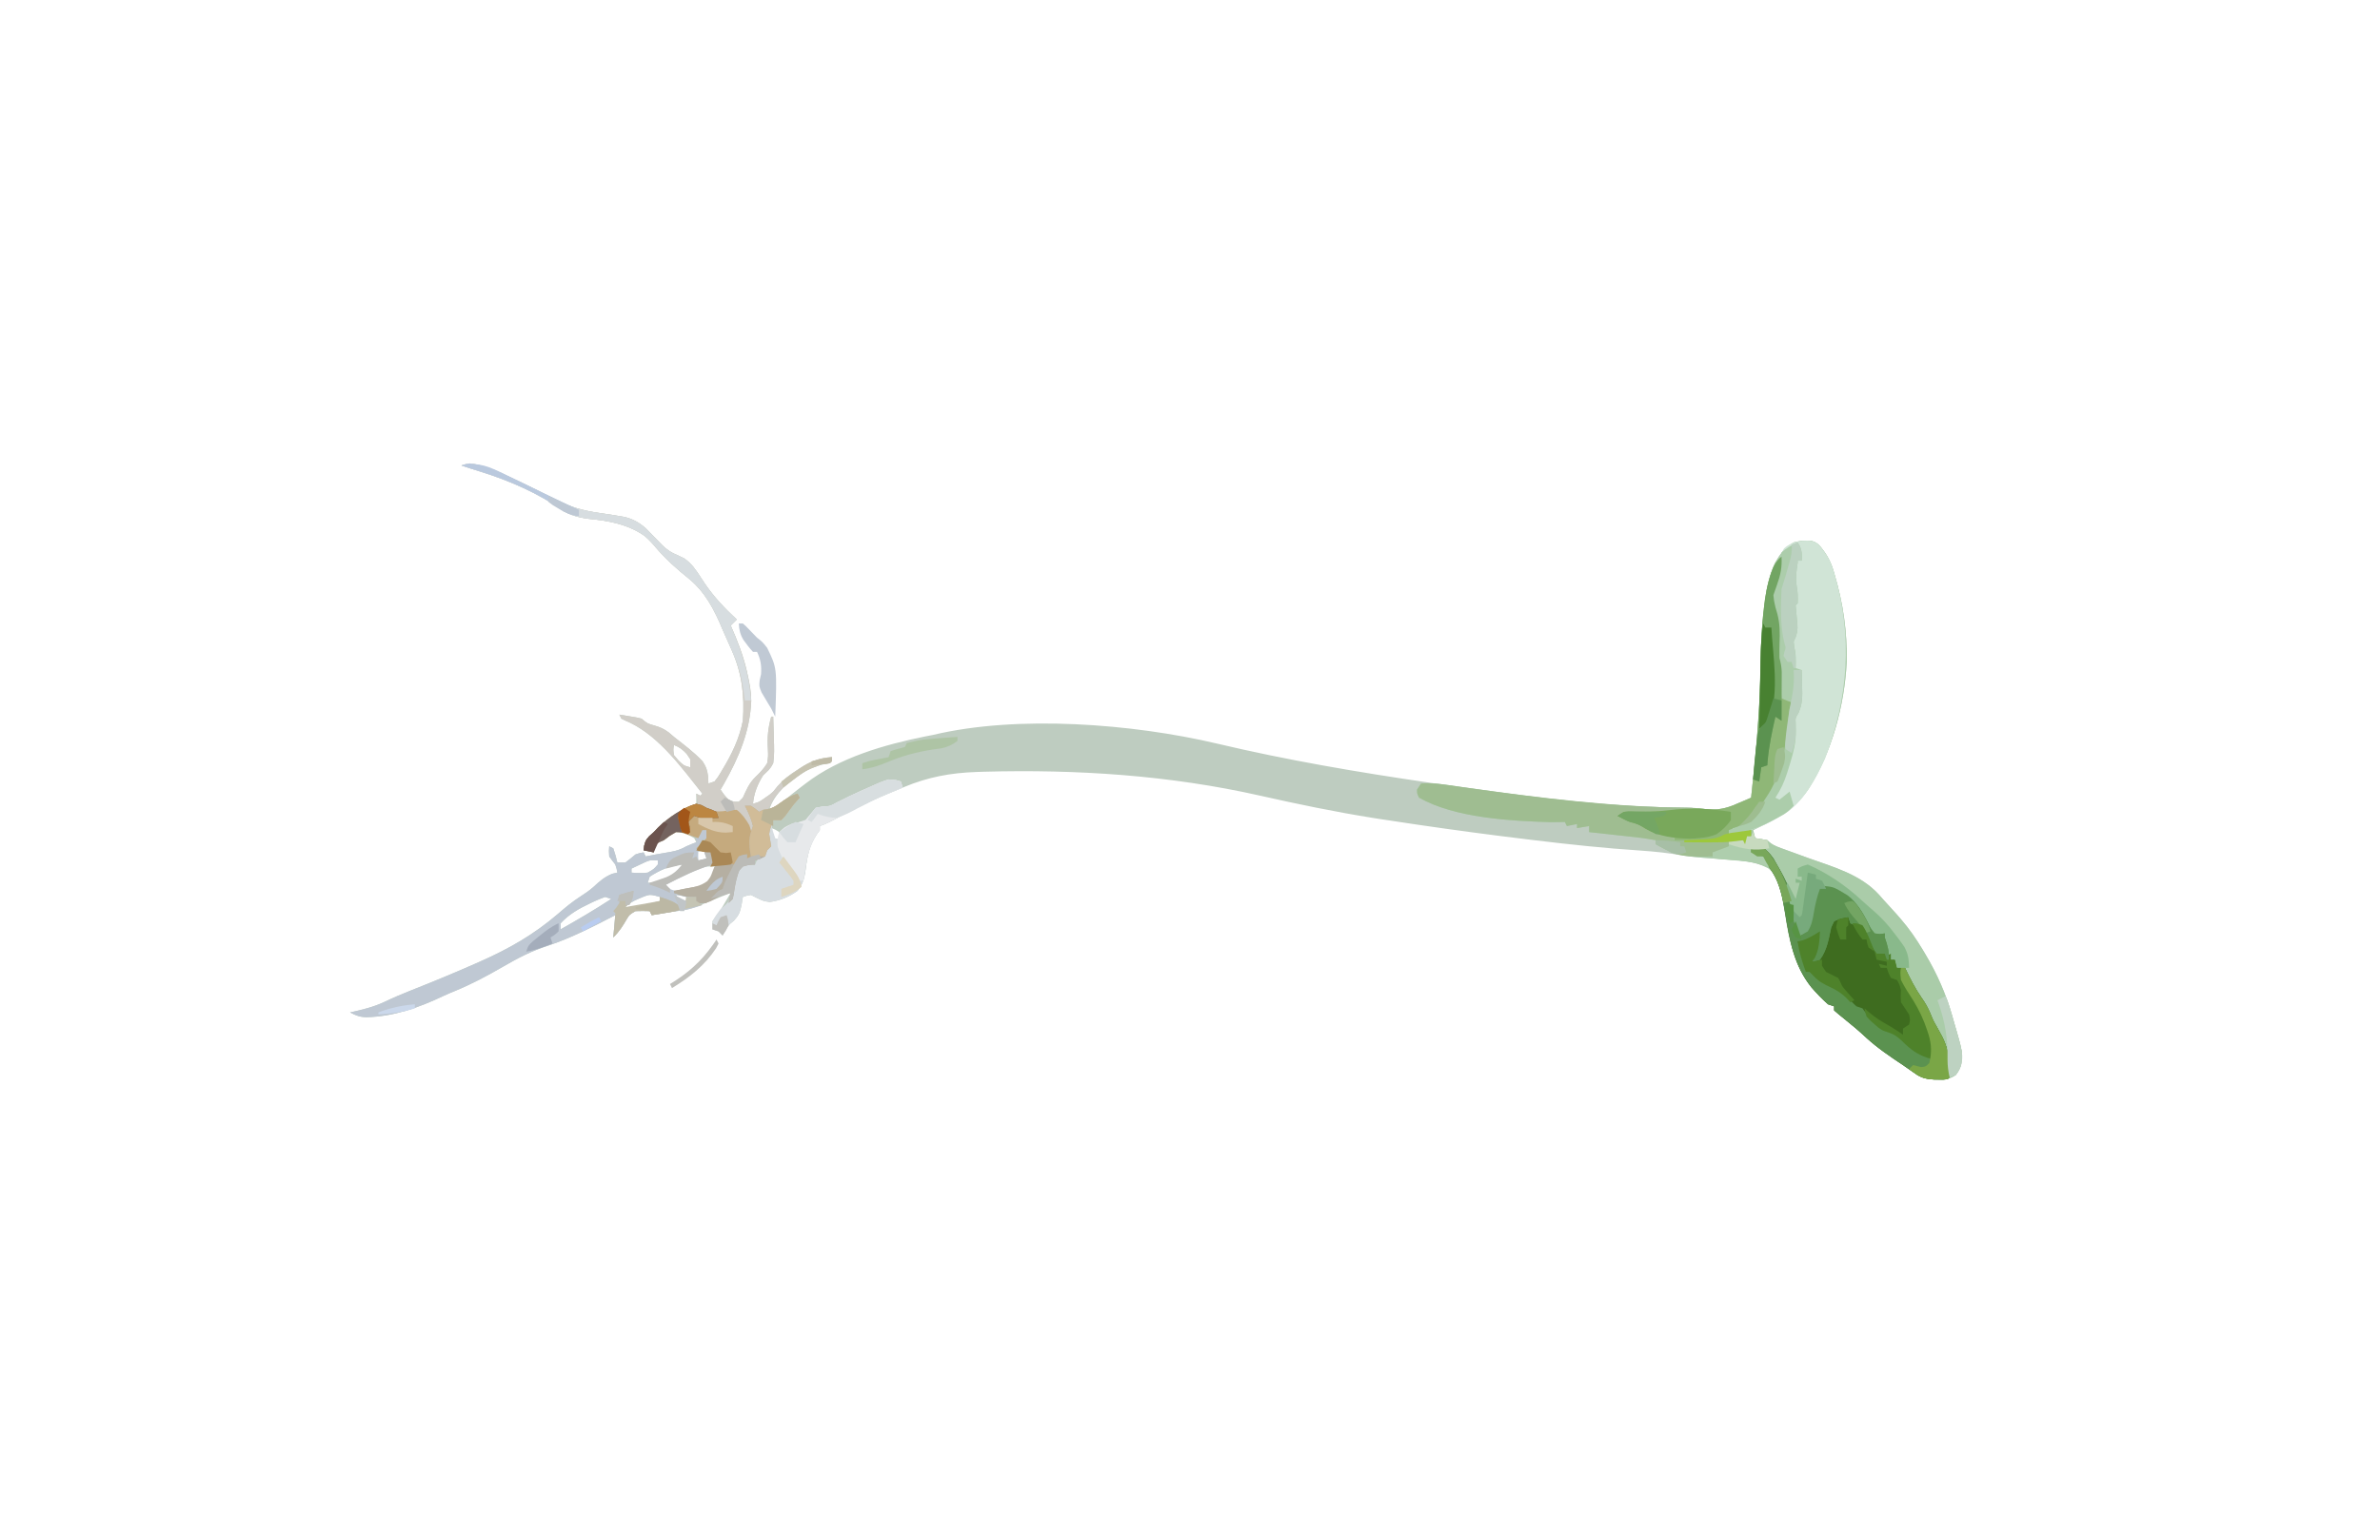 <svg xmlns="http://www.w3.org/2000/svg" xmlns:xlink="http://www.w3.org/1999/xlink" width="816" zoomAndPan="magnify" viewBox="0 0 612 396" height="528" preserveAspectRatio="xMidYMid meet" version="1.2"><defs><clipPath id="32576be530"><path d="M 446 51.5 L 477 51.5 L 477 258 L 446 258 Z M 446 51.5 "/></clipPath><clipPath id="ca562e19e6"><path d="M 153 51.5 L 207 51.5 L 207 217 L 153 217 Z M 153 51.5 "/></clipPath></defs><g id="ebab167abb"><path style=" stroke:none;fill-rule:nonzero;fill:#beccc0;fill-opacity:1;" d="M 504.434 270.285 C 504.094 268.625 504.094 268.625 503.617 266.941 L 503.082 265.059 L 502.516 263.121 L 501.98 261.211 C 500.359 255.578 498.125 250.5 495.129 245.473 L 494.441 244.316 C 492.754 241.516 490.965 238.895 488.816 236.422 L 487.699 235.133 C 486.523 233.812 485.336 232.504 484.133 231.211 L 483.125 230.066 C 478.379 224.891 471.523 223.023 465.086 220.723 C 463.09 220.008 461.098 219.281 459.109 218.547 L 458.047 218.164 C 456.578 217.621 455.578 217.227 454.457 216.102 C 453.422 215.895 452.379 215.719 451.332 215.582 L 450.812 213.5 L 452.602 212.617 C 457.738 210.039 461.75 207.75 465.02 202.898 C 471.062 193.559 474.297 181.348 474.867 170.281 C 475.008 162.512 473.961 155.168 471.734 147.723 L 471.379 146.5 C 470.582 144.004 469.484 142.188 467.777 140.203 C 466.949 139.516 466.949 139.516 465.922 139.152 C 464.215 138.898 462.898 139.113 461.223 139.516 C 458.926 140.879 457.762 142.449 456.441 144.758 C 454.348 149.184 453.938 153.977 453.414 158.793 L 453.266 159.973 C 452.867 163.379 452.82 166.781 452.77 170.207 C 452.594 181.93 451.543 193.512 450.289 205.164 C 449.297 205.59 448.301 206.016 447.305 206.438 L 445.625 207.152 C 443.043 208.156 440.918 208.438 438.145 208.039 C 435.547 207.695 432.965 207.703 430.352 207.668 C 409.836 207.391 389.352 204.453 369.074 201.516 L 367.605 201.301 C 349.234 198.629 330.93 195.512 312.859 191.23 C 291.309 186.152 261.719 183.82 239.957 189.012 L 237.988 189.395 C 227.371 191.535 215.82 194.848 207.16 201.516 L 206.152 202.285 C 204.539 203.523 202.949 204.785 201.375 206.074 C 200.184 207.004 199.164 207.699 197.789 208.289 C 198.535 205.977 199.777 204.301 201.434 202.559 C 202.551 201.566 203.727 200.688 204.945 199.82 L 205.914 199.129 C 208.371 197.434 210.445 196.758 213.406 196.305 L 213.926 194.742 C 210.75 194.906 208.309 195.895 205.664 197.594 L 204.621 198.293 L 203.609 198.965 C 201.656 200.32 200.273 201.691 198.828 203.598 C 197.914 204.406 197.914 204.406 196.973 205.031 L 196.062 205.676 C 195.113 206.293 195.113 206.293 193.621 206.727 C 193.898 203.973 194.773 201.758 196.227 199.43 L 197.59 198.125 C 198.277 197.316 198.277 197.316 198.828 196.305 C 199.145 194.234 199.074 192.207 198.992 190.117 L 198.957 188.43 C 198.926 187.059 198.883 185.691 198.828 184.324 L 198.309 184.324 C 197.496 187.262 197.27 189.605 197.461 192.66 C 197.547 194.531 197.547 194.531 197.266 196.305 C 196.371 197.746 195.395 198.77 194.164 199.934 C 192.609 201.488 191.926 203.176 191.02 205.164 L 189.977 206.203 C 188.695 206.234 188.695 206.234 187.375 205.684 C 186.168 204.402 186.168 204.402 185.293 203.078 L 186.203 201.516 C 189.992 194.832 192.883 188.02 193.176 180.25 C 193.152 177.965 192.762 175.832 192.258 173.609 L 191.984 172.395 C 191.035 168.379 189.559 164.641 187.895 160.879 L 189.457 159.316 C 188.879 158.781 188.879 158.781 188.293 158.238 C 185.172 155.281 182.625 152.336 180.312 148.699 C 179.035 146.711 177.949 145.066 176.016 143.668 C 175.062 143.188 174.098 142.734 173.121 142.301 C 171.555 141.496 170.59 140.562 169.383 139.289 C 168.613 138.496 167.844 137.703 167.07 136.91 L 166.062 135.875 C 164.336 134.395 162.75 133.469 160.512 132.949 C 158.348 132.555 156.176 132.23 153.996 131.914 C 150.023 131.332 146.699 130.445 143.121 128.574 C 142.492 128.258 141.863 127.945 141.23 127.629 C 140.188 127.109 139.145 126.586 138.102 126.059 C 135.387 124.691 132.648 123.379 129.879 122.129 L 128.742 121.602 C 126.176 120.453 123.551 119.488 120.734 119.199 C 119.559 119.434 119.559 119.434 118.652 119.719 C 120.23 120.254 121.809 120.77 123.406 121.25 C 130.98 123.594 138.551 126.875 145.023 131.508 C 147.691 133.07 150.57 133.391 153.598 133.688 C 157.973 134.238 162.242 135.297 165.855 137.918 C 166.898 138.84 167.855 139.84 168.73 140.918 C 171.215 143.824 174.07 146.367 177.051 148.758 C 181.348 152.25 183.727 156.883 185.812 161.918 C 186.109 162.598 186.41 163.277 186.711 163.953 L 187.203 165.066 C 187.527 165.797 187.852 166.527 188.176 167.254 C 190.797 173.219 191.484 178.852 191.02 185.363 C 190.121 189.938 188.219 193.906 185.812 197.867 L 185.203 198.898 C 184.641 199.844 184.641 199.844 183.73 200.996 L 182.168 201.516 L 182.07 199.625 C 181.848 197.969 181.602 197.277 180.672 195.816 C 178.473 193.465 175.836 191.523 173.316 189.531 C 172.879 189.16 172.441 188.785 171.992 188.402 C 170.73 187.461 169.773 187.023 168.273 186.602 C 166.441 186.078 166.441 186.078 164.988 184.844 C 163.633 184.512 163.633 184.512 162.059 184.258 L 160.477 183.992 L 159.262 183.801 L 159.781 184.844 C 160.543 185.223 161.312 185.582 162.094 185.918 C 169.691 189.633 175.418 197.605 180.605 204.121 L 180.086 204.641 L 179.047 204.121 L 179.047 206.727 L 177.516 207.312 C 173.895 208.871 170.781 211.121 168.113 214.02 L 166.941 215.062 C 166.031 216.102 166.031 216.102 165.641 217.535 L 165.508 218.707 L 168.113 219.23 L 168.242 218.254 L 168.633 217.145 C 169.543 216.582 169.543 216.582 170.715 216.102 L 172.242 214.965 L 173.84 214.02 C 175.605 214.102 177.016 214.664 178.523 215.582 L 179.047 216.625 L 177.875 217.078 C 176.441 217.668 176.441 217.668 175.488 218.188 C 174.168 218.797 172.961 219.023 171.527 219.262 C 169.688 219.57 167.855 219.895 166.031 220.27 L 165.508 219.23 C 164.629 219.359 164.629 219.359 163.426 219.75 L 162.125 220.824 L 160.824 221.836 L 158.742 221.836 L 158.285 220.043 L 157.699 218.188 L 156.656 217.668 C 156.559 218.84 156.559 218.84 156.656 220.27 C 157.156 220.984 157.676 221.68 158.219 222.355 C 158.586 223.473 158.586 223.473 158.742 224.438 L 157.438 224.73 C 155.371 225.582 154.18 226.672 152.555 228.168 C 151.504 229.086 150.449 229.816 149.273 230.562 C 147.207 231.891 145.363 233.414 143.512 235.023 C 137.266 240.383 130.832 244.055 123.34 247.363 L 121.992 247.957 C 116.559 250.348 111.074 252.609 105.551 254.789 C 103.285 255.684 101.066 256.629 98.867 257.684 C 96.027 259.023 93.078 259.73 90.02 260.387 C 91.48 261.207 92.57 261.594 94.25 261.625 C 101.254 261.449 107.746 259.145 114 256.168 C 114.977 255.719 115.961 255.293 116.957 254.891 C 121.305 253.109 125.328 250.961 129.391 248.602 C 133.164 246.414 136.711 244.566 140.875 243.242 C 146.887 241.258 152.602 238.27 158.219 235.379 L 157.699 241.109 C 159.223 239.586 160.129 238.18 161.199 236.34 C 161.883 235.23 161.883 235.23 163.426 234.34 C 164.641 234.297 165.855 234.293 167.07 234.34 L 167.59 235.379 L 168.828 235.172 L 170.488 234.891 L 172.227 234.598 C 173.387 234.41 174.555 234.266 175.727 234.141 C 178.199 233.684 180.383 232.711 182.691 231.734 C 183.664 231.34 184.641 230.949 185.617 230.562 L 187.895 229.648 C 187.41 230.473 186.922 231.301 186.43 232.125 L 185.609 233.516 C 184.816 234.852 184.816 234.852 183.887 235.941 L 183.211 236.941 L 183.211 239.027 L 184.773 239.547 L 185.812 240.59 L 186.43 239.449 C 187.316 237.926 187.316 237.926 188.707 236.812 C 190.008 235.348 190.258 234.719 190.66 232.871 C 190.789 232.148 190.914 231.422 191.02 230.691 C 191.988 230.355 191.988 230.355 193.102 230.172 L 194.566 230.918 C 196.227 231.734 196.227 231.734 197.918 231.992 C 200.59 231.637 202.871 230.691 205.078 229.129 C 206.258 227.637 206.734 226.32 207.039 224.477 C 207.148 223.715 207.254 222.953 207.355 222.191 C 207.879 218.707 208.648 216.355 210.805 213.5 L 210.805 212.457 L 211.887 212.055 C 213.633 211.32 215.262 210.422 216.914 209.504 C 220.848 207.367 224.883 205.57 229.023 203.871 C 230.172 203.398 231.316 202.918 232.457 202.434 C 238.641 199.855 244.414 198.781 251.121 198.551 L 252.883 198.492 C 276.84 197.84 300.68 199.371 324.086 204.656 C 333.703 206.824 343.328 208.824 353.062 210.371 L 354.344 210.578 C 357.344 211.051 360.344 211.496 363.348 211.934 L 364.973 212.176 C 374.199 213.527 383.438 214.758 392.695 215.875 L 394.66 216.113 C 403.711 217.211 412.758 218.168 421.855 218.766 C 425.492 219.012 429.039 219.379 432.629 220.027 C 435.965 220.559 439.352 220.688 442.723 220.902 C 446.809 221.184 450.852 221.484 454.652 223.105 C 456.695 225.102 457.293 227.465 458.102 230.172 C 458.582 232.359 458.941 234.566 459.305 236.781 C 460.438 243.043 461.73 248.887 465.801 253.926 C 467.145 255.488 468.527 256.941 470.074 258.305 L 471.637 258.824 L 471.637 259.867 C 472.453 260.602 473.309 261.301 474.176 261.984 C 476.152 263.562 478.055 265.172 479.902 266.898 C 482.836 269.574 486.043 271.738 489.336 273.934 L 490.734 274.902 L 491.973 275.758 L 493.031 276.488 C 494.793 277.5 496.445 277.66 498.449 277.68 L 499.637 277.699 C 500.945 277.566 501.758 277.227 502.875 276.539 C 504.547 274.445 504.559 272.91 504.434 270.285 M 200.91 216.102 L 198.828 215.582 L 198.309 212.977 C 199.359 213.352 199.359 213.352 200.391 214.02 C 200.809 215.086 200.809 215.086 200.91 216.102 M 184.25 223.918 C 183.223 225.508 182.039 226.848 180.605 228.086 C 179.055 228.762 177.602 228.992 175.922 229.129 L 173.902 229.289 L 172.277 229.129 C 171.398 228.371 171.398 228.371 170.715 227.566 C 171.973 226.879 173.23 226.195 174.488 225.512 L 175.566 224.926 L 176.613 224.359 L 177.57 223.84 C 179.793 222.809 181.82 222.828 184.25 222.875 Z M 182.168 220.793 L 179.566 221.312 L 179.047 219.23 L 180.605 218.707 L 182.168 219.75 Z M 177.484 197.348 C 175.844 196.906 175.844 196.906 174.523 195.652 L 173.316 194.223 C 173.098 192.809 173.098 192.809 173.316 191.617 C 174.75 192.18 175.5 192.762 176.57 193.895 L 177.484 195.262 Z M 176.961 231.734 C 175.676 231.555 175.676 231.555 174.359 231.211 L 173.84 230.172 C 175.125 230.348 175.125 230.348 176.441 230.691 Z M 175.402 223.398 C 173.551 225.246 171.629 225.996 169.199 226.773 C 168.047 227.105 168.047 227.105 166.551 227.043 L 167.07 225.48 C 169.613 223.824 172.355 222.598 175.402 222.355 Z M 169.672 231.734 C 167.793 232.863 165.973 233.082 163.816 233.359 L 161.824 233.625 L 160.301 233.816 C 161.523 232.43 162.699 231.777 164.402 231.082 L 165.734 230.52 C 167.082 230.074 167.082 230.074 168.539 230.375 C 168.914 230.477 169.289 230.582 169.672 230.691 Z M 169.152 222.355 C 168.117 223.551 168.117 223.551 166.551 224.438 C 165.113 224.613 163.844 224.539 162.387 224.438 L 162.387 223.398 C 163.121 223.043 163.859 222.699 164.598 222.355 L 165.844 221.77 C 167.18 221.191 167.18 221.191 169.152 221.312 Z M 157.18 231.211 C 152.93 233.988 148.582 236.539 144.164 239.027 L 144.164 237.465 C 146.406 235.059 148.91 233.684 151.844 232.285 L 152.887 231.785 C 153.777 231.375 154.695 231.027 155.617 230.691 Z M 157.18 231.211 "/><path style=" stroke:none;fill-rule:nonzero;fill:#aacca9;fill-opacity:1;" d="M 504.434 270.285 C 504.094 268.625 504.094 268.625 503.617 266.941 L 503.082 265.059 L 502.516 263.121 L 501.98 261.211 C 500.359 255.578 498.125 250.5 495.129 245.473 L 494.441 244.316 C 492.754 241.516 490.965 238.895 488.816 236.422 L 487.699 235.133 C 486.523 233.812 485.336 232.504 484.133 231.211 L 483.125 230.066 C 478.379 224.891 471.523 223.023 465.086 220.723 C 463.09 220.008 461.098 219.281 459.109 218.547 L 458.047 218.164 C 456.578 217.621 455.578 217.227 454.457 216.102 C 453.422 215.895 452.379 215.719 451.332 215.582 L 450.812 213.5 L 452.602 212.617 C 457.738 210.039 461.75 207.75 465.02 202.898 C 471.062 193.559 474.297 181.348 474.867 170.281 C 475.008 162.512 473.961 155.168 471.734 147.723 L 471.379 146.5 C 470.582 144.004 469.484 142.188 467.777 140.203 C 466.949 139.516 466.949 139.516 465.922 139.152 C 464.215 138.898 462.898 139.113 461.223 139.516 C 458.926 140.879 457.762 142.449 456.441 144.758 C 454.348 149.184 453.938 153.977 453.414 158.793 L 453.266 159.973 C 452.867 163.379 452.82 166.781 452.77 170.207 C 452.594 181.93 451.543 193.512 450.289 205.164 C 449.297 205.59 448.301 206.016 447.305 206.438 L 445.625 207.152 C 443.043 208.156 440.918 208.438 438.145 208.039 C 435.547 207.695 432.965 207.703 430.352 207.668 C 412.285 207.426 394.297 205.016 376.426 202.496 L 375.008 202.297 C 374.141 202.176 373.273 202.051 372.406 201.926 C 370.07 201.598 367.789 201.316 365.43 201.516 L 364.387 203.078 C 364.387 204.121 364.387 204.121 364.906 205.164 C 374.152 210.398 388.402 211.145 398.832 211.465 L 400.113 211.445 L 401.438 211.434 L 402.395 211.414 L 402.914 212.457 L 405.516 211.934 L 405.516 212.977 L 408.641 212.457 L 408.641 214.02 L 409.883 214.156 C 411.746 214.359 413.609 214.562 415.473 214.77 L 417.426 214.98 L 419.316 215.188 L 421.051 215.379 C 422.648 215.582 424.238 215.82 425.82 216.102 L 425.82 217.145 C 430.746 220.391 436.133 220.473 441.824 220.898 C 442.801 220.973 443.777 221.051 444.754 221.129 C 445.688 221.207 446.621 221.273 447.555 221.332 C 450.207 221.547 452.281 222.094 454.648 223.312 C 455.602 223.992 456.102 224.645 456.699 225.645 C 458.312 229.461 458.797 233.777 459.457 237.852 C 460.461 243.613 462.066 249.332 465.805 253.949 C 467.152 255.496 468.535 256.945 470.074 258.305 L 471.637 258.824 L 471.637 259.867 C 472.453 260.602 473.309 261.301 474.176 261.984 C 476.152 263.562 478.055 265.172 479.902 266.898 C 482.832 269.574 486.043 271.738 489.336 273.934 L 490.734 274.902 L 491.973 275.758 L 493.031 276.488 C 494.793 277.5 496.445 277.66 498.449 277.68 L 499.637 277.699 C 500.945 277.566 501.758 277.227 502.875 276.539 C 504.547 274.445 504.559 272.91 504.434 270.285 "/><path style=" stroke:none;fill-rule:nonzero;fill:#3e6c1f;fill-opacity:1;" d="M 501.312 277.059 C 501.484 273.367 501.145 270.137 499.527 266.824 C 499.055 265.93 498.566 265.051 498.078 264.168 C 497.105 262.469 497.105 262.469 496.34 260.574 C 495.695 259.078 495.031 257.895 494.086 256.578 C 492.414 254.148 491.113 251.594 489.859 248.926 L 487.773 248.926 L 487.254 246.844 L 486.215 246.844 L 486.02 245.734 C 485.672 244.145 485.164 242.652 484.652 241.109 L 484.652 240.07 L 483.465 240.254 L 482.047 240.07 C 481 238.781 481 238.781 480.195 237.105 C 478.789 234.449 477.512 232.117 475.09 230.273 C 471.535 228.129 471.535 228.129 469.227 227.891 L 467.992 228.086 C 466.645 231.16 465.648 234.074 465.125 237.398 C 464.902 238.652 464.902 238.652 463.828 240.07 L 462.785 240.07 C 461.645 237.145 461.645 237.145 461.223 234.078 C 461.223 229.473 458.254 224.703 456.016 220.793 C 455.023 219.395 454.309 218.68 452.895 217.668 C 451.398 217.73 451.398 217.73 450.289 218.188 L 450.289 219.23 L 451.852 220.27 L 453.414 220.27 L 453.855 221.195 C 454.414 222.273 455.035 223.215 455.723 224.211 C 457.781 227.523 458.438 231.062 459.051 234.879 C 460.156 241.738 461.324 248.395 465.801 253.934 C 467.148 255.492 468.531 256.941 470.074 258.305 L 471.637 258.824 L 471.637 259.867 C 472.453 260.602 473.309 261.301 474.176 261.984 C 476.152 263.562 478.055 265.172 479.902 266.898 C 482.832 269.574 486.043 271.738 489.336 273.934 L 490.734 274.902 L 491.973 275.758 L 493.031 276.488 C 494.461 277.312 495.676 277.555 497.316 277.648 L 498.547 277.645 L 499.789 277.648 L 500.789 277.582 Z M 501.312 277.059 "/><path style=" stroke:none;fill-rule:nonzero;fill:#d0e4d6;fill-opacity:1;" d="M 471.734 147.723 L 471.379 146.5 C 470.582 144.004 469.484 142.188 467.777 140.203 C 466.949 139.516 466.949 139.516 465.922 139.152 C 464.215 138.898 462.898 139.113 461.223 139.516 C 459.5 140.395 459.5 140.395 458.73 141.09 C 457.527 143.059 457.484 145.344 457.277 147.605 C 457.062 149.383 456.641 150.871 456.016 152.543 C 455.625 153.617 455.625 153.617 455.496 154.625 L 455.953 155.734 C 457.422 159.488 457.102 163.746 457.027 167.711 C 457.055 169.047 457.262 170.02 457.578 171.297 C 457.695 172.73 457.793 174.16 457.871 175.594 L 457.941 176.773 C 457.996 177.727 458.047 178.68 458.102 179.633 L 460.703 180.676 L 460.184 182.238 C 460.066 183.113 459.969 183.992 459.883 184.871 C 459.105 192.195 458.324 199.082 454.023 205.301 C 453.41 206.211 452.953 207.137 452.469 208.125 C 451.031 210.305 449.465 211.289 447.168 212.457 C 446.309 212.832 445.449 213.195 444.562 213.5 L 444.562 214.539 C 450.281 214.199 454.922 211.852 459.66 208.809 C 464.176 205.539 466.973 200.148 469.277 195.176 C 475.262 179.727 476.477 163.578 471.734 147.723 "/><path style=" stroke:none;fill-rule:nonzero;fill:#bfc8d3;fill-opacity:1;" d="M 183.73 221.836 C 183.566 220.562 183.566 220.562 183.211 219.23 L 182.168 218.188 L 181.129 219.23 L 181.648 220.793 L 179.566 221.312 C 179.496 219.742 179.465 218.473 179.988 216.98 L 180.605 216.102 L 182.168 215.582 L 181.648 213.5 L 180.605 213.5 C 179.762 214.477 179.762 214.477 179.047 215.582 L 179.047 216.625 L 177.875 217.078 C 176.441 217.668 176.441 217.668 175.488 218.188 C 174.168 218.797 172.961 219.023 171.527 219.262 C 169.688 219.57 167.855 219.895 166.031 220.27 L 165.508 219.23 C 164.629 219.359 164.629 219.359 163.426 219.75 L 162.125 220.824 L 160.824 221.836 L 158.742 221.836 L 158.285 220.043 L 157.699 218.188 L 156.656 217.668 C 156.559 218.84 156.559 218.84 156.656 220.27 C 157.156 220.984 157.676 221.68 158.219 222.355 C 158.586 223.473 158.586 223.473 158.742 224.438 L 157.438 224.73 C 155.371 225.582 154.18 226.672 152.555 228.168 C 151.504 229.086 150.449 229.816 149.273 230.562 C 147.207 231.891 145.363 233.414 143.512 235.023 C 137.266 240.383 130.832 244.055 123.34 247.363 L 121.992 247.957 C 116.559 250.348 111.074 252.609 105.551 254.789 C 103.285 255.684 101.066 256.629 98.867 257.684 C 96.027 259.023 93.078 259.73 90.02 260.387 C 91.48 261.207 92.57 261.594 94.25 261.625 C 101.254 261.449 107.746 259.145 114 256.168 C 114.977 255.719 115.961 255.293 116.957 254.891 C 121.305 253.109 125.328 250.961 129.391 248.602 C 133.164 246.414 136.711 244.566 140.875 243.242 C 146.887 241.258 152.602 238.27 158.219 235.379 L 157.699 241.109 C 159.223 239.586 160.129 238.18 161.199 236.34 C 161.883 235.23 161.883 235.23 163.426 234.34 C 164.641 234.297 165.855 234.293 167.07 234.34 L 167.59 235.379 L 168.828 235.172 C 172.336 234.578 172.336 234.578 175.855 234.078 C 177.527 233.809 179.023 233.355 180.605 232.773 L 179.047 231.734 L 179.047 230.691 L 177.602 230.273 L 175.727 229.715 L 173.859 229.164 C 172.242 228.723 172.242 228.723 171.234 227.566 C 175.168 225.523 178.961 223.652 183.211 222.355 Z M 176.961 231.734 C 175.676 231.555 175.676 231.555 174.359 231.211 L 173.84 230.172 C 175.125 230.348 175.125 230.348 176.441 230.691 Z M 175.402 223.398 C 173.551 225.246 171.629 225.996 169.199 226.773 C 168.047 227.105 168.047 227.105 166.551 227.043 L 167.07 225.48 C 169.613 223.824 172.355 222.598 175.402 222.355 Z M 169.672 231.734 C 167.793 232.863 165.973 233.082 163.816 233.359 L 161.824 233.625 L 160.301 233.816 C 161.523 232.43 162.699 231.777 164.402 231.082 L 165.734 230.52 C 167.082 230.074 167.082 230.074 168.539 230.375 C 168.914 230.477 169.289 230.582 169.672 230.691 Z M 169.152 222.355 C 168.117 223.551 168.117 223.551 166.551 224.438 C 165.113 224.613 163.844 224.539 162.387 224.438 L 162.387 223.398 C 163.121 223.043 163.859 222.699 164.598 222.355 L 165.844 221.77 C 167.18 221.191 167.18 221.191 169.152 221.312 Z M 157.18 231.211 C 152.93 233.988 148.582 236.539 144.164 239.027 L 144.164 237.465 C 146.406 235.059 148.91 233.684 151.844 232.285 L 152.887 231.785 C 153.777 231.375 154.695 231.027 155.617 230.691 Z M 157.18 231.211 "/><path style=" stroke:none;fill-rule:nonzero;fill:#8fb777;fill-opacity:1;" d="M 461.223 180.156 L 458.621 179.633 C 458.574 178.766 458.574 178.766 458.523 177.883 L 458.395 175.594 L 458.332 174.445 C 458.156 171.523 458.156 171.523 457.828 170.262 C 457.566 169.152 457.535 168.223 457.566 167.086 L 457.586 165.875 C 457.602 165.047 457.621 164.219 457.645 163.387 C 457.68 160.789 457.363 158.684 456.539 156.188 C 456.164 154.547 456.164 154.547 456.016 153.062 C 456.309 152.188 456.605 151.312 456.93 150.449 C 457.852 147.898 458.273 145.875 458.102 143.164 C 456.676 144.398 456.094 145.555 455.453 147.32 C 454.422 150.32 453.906 153.234 453.578 156.383 L 453.383 158.133 C 452.84 163.523 452.734 168.906 452.648 174.32 C 452.469 184.652 451.395 194.895 450.289 205.164 C 449.297 205.59 448.301 206.016 447.305 206.438 L 445.621 207.152 C 442.914 208.207 440.59 208.418 437.707 208 C 435.207 207.707 432.926 207.922 430.441 208.254 C 426.59 208.727 422.879 208.879 419.004 208.742 L 417.492 208.809 L 415.93 209.852 C 418.812 211.359 418.812 211.359 420.062 211.645 C 421.316 211.984 422.215 212.547 423.316 213.238 C 425.754 214.645 427.715 214.93 430.508 215.062 L 430.508 216.102 C 431.766 216.734 432.566 216.691 433.973 216.695 L 435.457 216.695 L 437.016 216.688 L 438.523 216.695 C 441.781 216.691 444.973 216.492 448.207 216.102 L 448.727 217.145 L 449.25 215.062 L 450.289 215.062 L 450.289 213.5 L 444.562 214.539 L 445.605 214.02 L 445.605 212.977 L 446.711 212.848 C 448.594 212.355 449.789 211.555 451.332 210.371 C 453.508 208.129 454.676 205.344 456.016 202.559 C 456.551 201.527 457.09 200.5 457.633 199.473 C 459.172 195.895 459.52 192.199 459.953 188.359 C 460.082 187.238 460.215 186.117 460.348 185 L 460.516 183.508 C 460.684 182.371 461.223 181.277 461.223 180.156 "/><path style=" stroke:none;fill-rule:nonzero;fill:#5b9250;fill-opacity:1;" d="M 501.312 277.059 C 501.484 273.367 501.145 270.137 499.527 266.824 C 499.055 265.93 498.566 265.051 498.078 264.168 C 497.105 262.469 497.105 262.469 496.34 260.574 C 495.695 259.078 495.031 257.895 494.086 256.578 C 492.414 254.148 491.113 251.594 489.859 248.926 L 488.816 248.926 C 488.621 250.164 488.621 250.164 488.816 252.051 C 489.73 253.871 490.832 255.555 491.941 257.262 C 494.445 261.324 496.488 265.973 496.691 270.809 L 496.625 271.852 C 493.059 270.859 490.992 269.137 488.348 266.566 L 487.254 265.598 L 486.215 265.598 L 485.172 264.555 L 484.262 264.133 C 482.035 262.957 480.316 261.434 478.926 259.348 L 477.363 258.824 C 476.398 257.945 475.543 256.984 474.66 256.02 C 473.105 254.57 471.641 253.723 469.75 252.77 C 467.008 251.488 467.008 251.488 464.867 249.445 C 464.352 248.199 463.895 246.98 463.469 245.703 L 463.113 244.668 C 462.828 243.832 462.547 242.992 462.266 242.152 L 463.988 241.988 C 465.91 241.633 465.91 241.633 466.918 240.816 L 467.473 240.07 C 467.258 242.66 467.055 244.988 465.91 247.363 C 466.852 247.266 466.852 247.266 467.992 246.844 C 469.82 244.32 470.238 241.547 470.879 238.547 L 471.637 236.941 C 473.473 236.148 473.473 236.148 475.281 235.902 L 475.801 237.465 L 477.277 238.141 C 479.02 238.914 479.02 238.914 479.953 240.547 L 480.812 242.25 C 481.68 243.965 481.68 243.965 482.57 245.277 L 484.652 245.277 L 485.172 246.844 C 485.691 245.277 485.691 245.277 485.516 243.988 L 485.203 242.578 L 484.898 241.152 L 484.652 240.07 L 483.465 240.254 L 482.047 240.07 C 481 238.781 481 238.781 480.195 237.105 C 478.789 234.449 477.512 232.117 475.09 230.273 C 471.535 228.129 471.535 228.129 469.227 227.891 L 467.992 228.086 C 466.645 231.16 465.648 234.074 465.125 237.398 C 464.902 238.652 464.902 238.652 463.828 240.07 L 462.785 240.07 C 461.645 237.145 461.645 237.145 461.223 234.078 C 461.223 229.473 458.254 224.703 456.016 220.793 C 455.023 219.395 454.309 218.68 452.895 217.668 C 451.398 217.73 451.398 217.73 450.289 218.188 L 450.289 219.23 L 451.852 220.27 L 453.414 220.27 L 453.855 221.195 C 454.414 222.273 455.035 223.215 455.723 224.211 C 457.781 227.523 458.438 231.062 459.051 234.879 C 460.156 241.738 461.324 248.395 465.801 253.934 C 467.148 255.492 468.531 256.941 470.074 258.305 L 471.637 258.824 L 471.637 259.867 C 472.453 260.602 473.309 261.301 474.176 261.984 C 476.152 263.562 478.055 265.172 479.902 266.898 C 482.832 269.574 486.043 271.738 489.336 273.934 L 490.734 274.902 L 491.973 275.758 L 493.031 276.488 C 494.461 277.312 495.676 277.555 497.316 277.648 L 498.547 277.645 L 499.789 277.648 L 500.789 277.582 Z M 501.312 277.059 "/><path style=" stroke:none;fill-rule:nonzero;fill:#9fbd91;fill-opacity:1;" d="M 445.605 217.668 L 444.562 217.145 L 444.562 216.102 L 430.508 216.102 L 430.508 215.062 L 429.344 214.773 C 425.547 213.848 425.547 213.848 422.176 211.934 L 421.656 210.895 C 420.445 210.691 419.23 210.52 418.012 210.371 L 416.449 209.852 C 417.938 209.105 419.18 209.32 420.844 209.363 C 425.668 209.434 430.406 208.867 435.191 208.289 L 435.191 207.766 L 434.02 207.762 C 414.703 207.578 395.535 205.188 376.426 202.496 L 375.008 202.297 C 374.141 202.176 373.273 202.051 372.406 201.926 C 370.07 201.598 367.789 201.316 365.43 201.516 L 364.387 203.078 C 364.387 204.121 364.387 204.121 364.906 205.164 C 374.152 210.398 388.402 211.145 398.832 211.465 L 400.113 211.445 L 401.438 211.434 L 402.395 211.414 L 402.914 212.457 L 405.516 211.934 L 405.516 212.977 L 408.641 212.457 L 408.641 214.02 L 409.883 214.156 C 411.746 214.359 413.609 214.562 415.473 214.77 L 417.426 214.98 L 419.316 215.188 L 421.051 215.379 C 422.648 215.582 424.238 215.82 425.82 216.102 L 425.82 217.145 C 426.621 217.574 427.422 217.996 428.23 218.414 L 429.582 219.129 C 432.348 220.316 435.016 220.332 437.992 220.305 L 439.953 220.289 L 441.441 220.27 L 440.918 219.23 Z M 445.605 217.668 "/><path style=" stroke:none;fill-rule:nonzero;fill:#d1cec8;fill-opacity:1;" d="M 213.926 195.785 L 213.926 194.742 C 210.75 194.906 208.309 195.895 205.664 197.594 L 204.621 198.293 L 203.609 198.965 C 201.656 200.32 200.273 201.691 198.828 203.598 C 197.914 204.406 197.914 204.406 196.973 205.031 L 196.062 205.676 C 195.113 206.293 195.113 206.293 193.621 206.727 C 193.898 203.973 194.773 201.758 196.227 199.43 L 197.59 198.125 C 198.277 197.316 198.277 197.316 198.828 196.305 C 199.145 194.234 199.074 192.207 198.992 190.117 L 198.957 188.43 C 198.926 187.059 198.883 185.691 198.828 184.324 L 198.309 184.324 C 197.496 187.262 197.27 189.605 197.461 192.66 C 197.547 194.531 197.547 194.531 197.266 196.305 C 196.371 197.746 195.395 198.77 194.164 199.934 C 192.609 201.488 191.926 203.176 191.02 205.164 L 189.977 206.203 C 188.695 206.234 188.695 206.234 187.375 205.684 C 186.168 204.402 186.168 204.402 185.293 203.078 L 186.203 201.516 C 189.992 194.832 192.883 188.02 193.176 180.25 C 193.152 177.965 192.762 175.832 192.258 173.609 L 191.984 172.395 C 191.035 168.379 189.559 164.641 187.895 160.879 L 189.457 159.316 L 188.293 158.238 C 185.172 155.281 182.625 152.336 180.312 148.699 C 179.035 146.711 177.949 145.066 176.016 143.668 C 175.062 143.188 174.098 142.734 173.121 142.301 C 171.555 141.496 170.59 140.562 169.383 139.289 C 168.613 138.496 167.844 137.703 167.07 136.91 L 166.062 135.875 C 164.336 134.395 162.75 133.469 160.512 132.949 C 158.348 132.555 156.176 132.23 153.996 131.914 C 150.023 131.332 146.699 130.445 143.121 128.574 C 142.492 128.258 141.863 127.945 141.23 127.629 C 140.188 127.109 139.145 126.586 138.102 126.059 C 135.387 124.691 132.648 123.379 129.879 122.129 L 128.742 121.602 C 126.176 120.453 123.551 119.488 120.734 119.199 C 119.559 119.434 119.559 119.434 118.652 119.719 C 120.23 120.254 121.809 120.77 123.406 121.25 C 130.98 123.594 138.551 126.875 145.023 131.508 C 147.691 133.07 150.57 133.391 153.598 133.688 C 157.973 134.238 162.242 135.297 165.855 137.918 C 166.898 138.84 167.855 139.84 168.73 140.918 C 171.215 143.824 174.07 146.367 177.051 148.758 C 181.348 152.25 183.727 156.883 185.812 161.918 C 186.109 162.598 186.41 163.277 186.711 163.953 L 187.203 165.066 C 187.527 165.797 187.852 166.527 188.176 167.254 C 190.797 173.219 191.484 178.852 191.02 185.363 C 190.121 189.938 188.219 193.906 185.812 197.867 L 185.203 198.898 C 184.641 199.844 184.641 199.844 183.73 200.996 L 182.168 201.516 L 182.07 199.625 C 181.848 197.969 181.602 197.277 180.672 195.816 C 178.473 193.465 175.836 191.523 173.316 189.531 C 172.879 189.16 172.441 188.785 171.992 188.402 C 170.73 187.461 169.773 187.023 168.273 186.602 C 166.441 186.078 166.441 186.078 164.988 184.844 C 163.633 184.512 163.633 184.512 162.059 184.258 L 160.477 183.992 L 159.262 183.801 L 159.781 184.844 C 160.543 185.223 161.312 185.582 162.094 185.918 C 169.691 189.633 175.418 197.605 180.605 204.121 L 180.086 204.641 L 179.047 204.121 L 179.566 207.766 L 180.445 207.961 C 181.664 208.246 181.664 208.246 182.754 208.875 C 184.398 209.375 185.184 209.223 186.855 208.938 C 188.195 208.727 188.195 208.727 189.457 208.809 C 191.078 209.887 191.816 211.492 192.742 213.172 L 193.102 214.02 L 194.145 212.457 C 193.656 210.379 192.914 208.871 191.539 207.246 L 195.703 209.332 C 196.617 208.777 196.617 208.777 197.789 207.766 L 198.602 206.141 C 200.535 202.527 204.484 200.117 207.809 197.867 C 209.672 196.746 211.254 196.48 213.406 196.305 Z M 177.484 197.348 C 175.844 196.906 175.844 196.906 174.523 195.652 L 173.316 194.223 C 173.098 192.809 173.098 192.809 173.316 191.617 C 174.75 192.18 175.5 192.762 176.57 193.895 L 177.484 195.262 Z M 177.484 197.348 "/><path style=" stroke:none;fill-rule:nonzero;fill:#d7dde1;fill-opacity:1;" d="M 232.148 202.559 L 231.629 200.996 C 230.402 200.598 230.402 200.598 228.504 200.473 C 226.629 201.035 224.879 201.84 223.102 202.656 L 221.672 203.285 C 219.504 204.25 217.371 205.258 215.262 206.348 C 213.457 207.352 213.457 207.352 211.484 207.441 L 209.762 207.766 C 208.883 208.801 208.016 209.844 207.16 210.895 C 205.371 211.504 205.371 211.504 203.516 211.934 C 202.402 212.559 201.422 213.262 200.391 214.02 L 200.91 216.102 L 199.348 215.582 C 198.711 213.754 198.711 213.754 198.309 211.934 L 197.266 212.457 L 197.266 218.188 C 196.398 219.77 196.398 219.77 195.184 220.27 C 194.598 221.344 194.598 221.344 194.145 222.355 L 191.02 222.355 C 188.309 226.68 188.309 226.68 188.156 229.258 L 187.895 231.211 C 186.715 232.613 186.715 232.613 185.293 233.816 C 184.09 235.414 184.09 235.414 183.211 236.941 L 183.211 239.027 L 184.773 239.547 L 185.812 240.59 L 186.43 239.449 C 187.316 237.926 187.316 237.926 188.707 236.812 C 190.008 235.348 190.258 234.719 190.66 232.871 C 190.789 232.148 190.914 231.422 191.02 230.691 C 191.988 230.355 191.988 230.355 193.102 230.172 L 194.566 230.918 C 196.227 231.734 196.227 231.734 197.918 231.992 C 200.59 231.637 202.871 230.691 205.078 229.129 C 206.258 227.637 206.734 226.32 207.039 224.477 C 207.148 223.715 207.254 222.953 207.355 222.191 C 207.879 218.707 208.648 216.355 210.805 213.5 L 210.805 212.457 L 211.895 212.051 C 213.602 211.332 215.172 210.461 216.789 209.559 C 221.738 206.848 226.941 204.715 232.148 202.559 "/><path style=" stroke:none;fill-rule:nonzero;fill:#accdab;fill-opacity:1;" d="M 463.402 176.539 L 463.383 175.309 C 463.363 174.32 463.336 173.328 463.305 172.34 L 461.742 171.82 L 461.777 170.191 C 461.742 168.172 461.742 168.172 461.418 166.543 L 461.223 165.047 L 461.746 163.867 C 462.395 162.082 462.242 160.805 462.035 158.926 C 461.922 157.84 461.82 156.754 461.742 155.668 L 462.266 155.148 C 462.34 153.539 462.281 152.105 461.973 150.523 C 461.684 148.465 461.953 146.781 462.266 144.727 L 462.266 144.207 L 463.305 144.207 C 463.387 142.738 463.375 141.758 462.785 140.395 L 462.266 139.516 C 460.711 140.238 459.34 140.93 458.102 142.121 C 457.703 143.762 457.703 143.762 457.516 145.672 C 457.258 148.113 456.871 150.238 456.016 152.543 C 455.625 153.617 455.625 153.617 455.496 154.625 L 455.953 155.734 C 457.422 159.488 457.102 163.746 457.027 167.711 C 457.055 169.047 457.262 170.02 457.578 171.297 C 457.695 172.73 457.793 174.16 457.871 175.594 L 457.941 176.773 C 457.996 177.727 458.047 178.68 458.102 179.633 L 460.703 180.676 L 460.184 182.238 C 460.066 183.113 459.969 183.992 459.883 184.871 C 459.105 192.195 458.324 199.082 454.023 205.301 C 453.41 206.211 452.953 207.137 452.469 208.125 C 451.031 210.305 449.465 211.289 447.168 212.457 C 446.309 212.832 445.449 213.195 444.562 213.5 L 444.562 214.539 C 449.992 214.215 454.133 212.008 458.77 209.402 C 459.715 208.773 460.449 208.074 461.223 207.246 L 460.184 203.598 L 457.578 205.684 L 456.539 205.164 L 457.492 203.602 C 458.652 201.57 459.363 199.52 460.02 197.281 L 460.355 196.191 C 461.18 193.469 461.82 190.98 461.777 188.133 L 461.762 186.922 L 461.742 185.887 C 461.668 184.703 461.668 184.703 462.52 183.246 C 463.508 181 463.484 178.961 463.402 176.539 "/><path style=" stroke:none;fill-rule:nonzero;fill:#c5aa7e;fill-opacity:1;" d="M 193.102 220.793 C 193.418 214.457 193.418 214.457 192.691 212.258 C 191.84 210.758 190.82 209.348 189.457 208.289 C 188.258 208.285 188.258 208.285 186.918 208.516 C 185.293 208.734 184.379 208.848 182.785 208.387 C 181.992 207.953 181.203 207.52 180.41 207.082 L 179.047 206.727 C 175.355 207.859 172.055 210.164 169.25 212.781 L 168.113 214.02 L 166.941 215.062 C 166.031 216.102 166.031 216.102 165.641 217.535 L 165.508 218.707 L 168.113 219.23 L 168.242 218.254 L 168.633 217.145 C 169.543 216.582 169.543 216.582 170.715 216.102 L 172.242 214.965 L 173.84 214.02 C 175.164 214.023 175.164 214.023 176.441 214.539 L 178.168 215.094 L 179.566 215.582 L 180.605 213.5 L 181.648 213.5 L 181.648 215.582 C 180.391 217.016 180.391 217.016 179.047 218.188 C 180.422 218.949 181.074 219.23 182.688 219.23 C 182.891 220.09 183.066 220.961 183.211 221.836 L 182.688 222.875 L 184.641 222.582 C 186.211 222.383 187.426 222.309 188.938 222.875 L 189.621 221.605 L 190.5 220.27 L 192.062 219.75 L 192.062 220.793 Z M 193.102 220.793 "/><path style=" stroke:none;fill-rule:nonzero;fill:#72a563;fill-opacity:1;" d="M 458.102 185.363 C 458.113 183.062 458.125 180.762 458.133 178.461 L 458.145 176.48 L 458.152 174.578 L 458.16 172.824 C 458.109 171.508 457.914 170.477 457.578 169.215 C 457.551 168.504 457.547 167.797 457.566 167.086 L 457.586 165.875 C 457.602 165.047 457.621 164.219 457.645 163.387 C 457.68 160.789 457.363 158.684 456.539 156.188 C 456.164 154.547 456.164 154.547 456.016 153.062 C 456.309 152.188 456.605 151.312 456.93 150.449 C 457.852 147.898 458.273 145.875 458.102 143.164 C 456.676 144.398 456.094 145.555 455.453 147.32 C 454.422 150.32 453.906 153.234 453.578 156.383 L 453.383 158.121 C 452.828 163.621 452.711 169.113 452.609 174.637 C 452.453 183.297 451.727 191.859 450.812 200.473 L 452.371 200.996 L 452.895 197.348 L 454.457 196.828 L 454.516 195.941 C 454.84 191.988 455.652 188.188 456.539 184.324 Z M 458.102 185.363 "/><path style=" stroke:none;fill-rule:nonzero;fill:#89b98b;fill-opacity:1;" d="M 490.898 248.926 C 490.859 246.789 490.699 245.328 489.641 243.449 C 488.715 242.117 487.746 240.816 486.734 239.547 L 485.945 238.535 C 484.309 236.527 482.484 234.832 480.512 233.16 C 479.832 232.582 479.164 231.988 478.508 231.379 C 474.609 227.758 469.758 224.461 464.867 222.355 C 463.371 222.777 463.371 222.777 462.266 223.398 L 462.266 225.48 L 463.305 225.48 L 463.305 226.523 L 461.742 226.004 L 461.742 227.043 L 462.785 227.043 L 461.742 231.211 L 459.66 227.043 L 459.141 228.086 C 459.395 229.277 459.395 229.277 459.824 230.723 C 460.473 232.949 461.02 235.203 461.469 237.477 C 461.773 238.609 462.23 239.562 462.785 240.59 C 463.762 240.199 463.762 240.199 464.867 239.547 C 465.836 237.969 466.145 236.48 466.43 234.664 C 466.785 232.562 467.234 230.609 467.992 228.605 C 469.332 228.34 469.332 228.34 471.117 228.605 C 473.496 229.613 475.574 230.855 477.258 232.84 C 478.043 234.008 478.75 235.195 479.445 236.422 C 479.941 237.215 480.441 238.008 480.941 238.797 C 481.312 239.395 481.68 239.992 482.047 240.59 L 484.652 240.07 L 484.133 241.633 C 484.535 242.926 484.535 242.926 485.141 244.336 L 485.738 245.758 L 486.215 246.844 L 487.254 246.844 L 487.773 248.926 Z M 490.898 248.926 "/><path style=" stroke:none;fill-rule:nonzero;fill:#e7e9eb;fill-opacity:1;" d="M 232.148 202.559 L 231.629 200.996 C 230.402 200.598 230.402 200.598 228.504 200.473 C 226.629 201.035 224.879 201.84 223.102 202.656 L 221.672 203.285 C 219.504 204.25 217.371 205.258 215.262 206.348 C 213.457 207.352 213.457 207.352 211.484 207.441 L 209.762 207.766 C 208.883 208.801 208.016 209.844 207.16 210.895 C 205.371 211.504 205.371 211.504 203.516 211.934 C 201.723 212.715 201.723 212.715 200.391 214.02 C 199.922 215.312 199.871 216.285 199.938 217.656 C 200.914 221.047 203.301 223.906 205.598 226.523 L 206.637 226.523 L 206.887 224.73 C 207.539 220.41 208.113 217.059 210.805 213.5 L 210.805 212.457 L 211.895 212.051 C 213.602 211.332 215.172 210.461 216.789 209.559 C 221.738 206.848 226.941 204.715 232.148 202.559 "/><path style=" stroke:none;fill-rule:nonzero;fill:#b5afa2;fill-opacity:1;" d="M 205.598 205.164 L 205.078 204.121 C 203.375 204.688 202.066 205.422 200.652 206.496 C 199.477 207.371 198.805 207.773 197.363 208.156 L 196.227 208.289 L 195.184 208.809 L 194.242 208.027 L 193.102 207.246 L 191.539 207.246 L 191.996 208.094 C 192.688 209.559 193.242 210.875 193.621 212.457 L 193.133 213.891 C 192.355 216.27 192.746 218.348 193.102 220.793 L 192.062 220.793 L 192.062 219.75 C 191.086 219.879 191.086 219.879 189.977 220.27 C 189.328 221.344 189.328 221.344 188.938 222.355 L 187.211 222.031 L 185.293 221.836 L 183.73 222.875 L 183.242 224.113 C 182.746 225.496 182.746 225.496 181.875 226.621 C 180.039 227.988 178.145 228.23 175.922 228.605 L 174.328 228.934 L 173.316 229.129 L 173.316 229.648 C 175.309 230.391 176.918 230.816 179.047 230.691 L 178.523 232.254 C 180.051 232.406 181.281 232.406 182.711 231.809 C 183.414 231.441 184.113 231.066 184.809 230.676 C 185.832 230.16 186.777 229.887 187.895 229.648 L 187.375 232.254 L 188.418 231.211 C 188.691 229.949 188.691 229.949 188.902 228.445 C 189.188 226.789 189.484 225.418 190.109 223.852 L 191.02 222.875 C 192.633 222.41 192.633 222.41 194.145 222.355 L 194.145 221.312 L 195.703 220.793 L 196.746 220.27 L 197.266 218.707 L 198.309 217.668 C 198.148 216.621 197.977 215.578 197.789 214.539 C 197.949 213.418 197.949 213.418 198.309 212.457 L 198.828 210.895 L 200.91 210.895 C 201.875 209.902 201.875 209.902 202.797 208.613 C 204.105 206.812 204.105 206.812 205.598 205.164 "/><path style=" stroke:none;fill-rule:nonzero;fill:#5b9250;fill-opacity:1;" d="M 485.691 246.844 C 485.816 244.703 485.363 243.117 484.652 241.109 L 484.652 240.07 L 483.465 240.254 L 482.047 240.07 C 481 238.781 481 238.781 480.195 237.105 C 478.789 234.449 477.512 232.117 475.09 230.273 C 471.535 228.129 471.535 228.129 469.227 227.891 L 467.992 228.086 C 466.648 231.148 465.656 234.027 465.176 237.344 C 464.816 238.707 464.148 239.48 463.305 240.59 L 463.305 242.152 C 466.301 241.242 466.301 241.242 467.473 240.07 C 467.258 242.66 467.055 244.988 465.91 247.363 C 466.852 247.266 466.852 247.266 467.992 246.844 C 469.82 244.32 470.238 241.547 470.879 238.547 L 471.637 236.941 C 473.473 236.148 473.473 236.148 475.281 235.902 L 475.801 237.465 L 477.277 238.141 C 479.02 238.914 479.02 238.914 479.953 240.547 L 480.812 242.25 C 481.68 243.965 481.68 243.965 482.57 245.277 L 484.652 245.277 L 485.172 246.844 Z M 485.691 246.844 "/><path style=" stroke:none;fill-rule:nonzero;fill:#d7dde0;fill-opacity:1;" d="M 193.102 180.156 C 192.66 173.242 190.562 167.195 187.895 160.879 L 189.457 159.316 C 188.879 158.781 188.879 158.781 188.293 158.238 C 185.172 155.281 182.625 152.336 180.312 148.699 C 179.035 146.711 177.949 145.066 176.016 143.668 C 175.062 143.188 174.098 142.734 173.121 142.301 C 171.555 141.496 170.59 140.562 169.383 139.289 C 168.613 138.496 167.844 137.703 167.07 136.91 L 166.062 135.875 C 164.336 134.395 162.75 133.469 160.512 132.949 C 158.348 132.555 156.176 132.23 153.996 131.914 C 150.023 131.332 146.699 130.445 143.121 128.574 C 142.492 128.258 141.863 127.945 141.23 127.629 C 140.188 127.109 139.145 126.586 138.102 126.059 C 135.387 124.691 132.648 123.379 129.879 122.129 L 128.742 121.602 C 126.176 120.453 123.551 119.488 120.734 119.199 C 119.559 119.434 119.559 119.434 118.652 119.719 C 120.23 120.254 121.809 120.77 123.406 121.25 C 130.98 123.594 138.551 126.875 145.023 131.508 C 147.691 133.07 150.57 133.391 153.598 133.688 C 157.973 134.238 162.242 135.297 165.855 137.918 C 166.898 138.84 167.855 139.84 168.73 140.918 C 171.215 143.824 174.07 146.367 177.051 148.758 C 181.348 152.25 183.727 156.883 185.812 161.918 C 186.109 162.598 186.41 163.277 186.711 163.953 L 187.203 165.066 C 187.527 165.797 187.852 166.527 188.176 167.254 C 189.582 170.457 190.586 173.484 191.086 176.965 L 191.348 178.781 L 191.539 180.156 Z M 193.102 180.156 "/><path style=" stroke:none;fill-rule:nonzero;fill:#79a85b;fill-opacity:1;" d="M 445.086 210.895 L 445.086 208.809 C 439.613 207.949 434.602 207.703 429.098 208.387 C 425.691 208.805 422.41 208.863 418.984 208.742 L 417.492 208.809 L 415.93 209.852 C 418.812 211.359 418.812 211.359 420.07 211.645 C 421.297 211.98 422.148 212.52 423.219 213.207 C 426.715 215.195 430.535 215.594 434.508 215.711 C 436.898 215.629 439.215 215.465 441.441 214.539 C 442.875 213.488 444.105 212.387 445.086 210.895 "/><path style=" stroke:none;fill-rule:nonzero;fill:#4e822a;fill-opacity:1;" d="M 497.145 271.852 C 496.699 264.805 494.047 259.582 490.242 253.73 C 489.344 252.062 489.004 250.797 488.816 248.926 L 487.773 248.926 L 487.254 246.844 L 486.215 246.844 L 486.215 245.277 L 485.172 245.801 L 484.652 245.277 C 483.789 245.09 482.918 244.914 482.047 244.758 L 482.57 246.844 L 485.172 247.363 L 485.172 248.406 L 483.09 247.883 L 483.609 248.926 L 485.172 248.926 L 485.594 250.195 L 486.215 251.531 L 487.773 252.051 C 488.453 253.207 488.453 253.207 488.816 254.656 L 488.75 256.188 L 488.816 257.781 C 489.5 258.832 490.195 259.875 490.898 260.91 C 491.203 262.301 491.203 262.301 490.898 263.516 L 489.336 264.555 L 489.336 266.117 L 488.004 265.207 C 486.832 264.426 485.629 263.695 484.391 263.023 C 482.547 261.992 481.031 260.738 479.445 259.348 C 479.586 260.27 479.586 260.27 479.965 261.43 C 480.816 262.395 480.816 262.395 481.887 263.316 C 482.23 263.625 482.578 263.934 482.934 264.25 C 484.133 265.078 484.133 265.078 485.676 265.562 C 487.52 266.211 488.414 267.055 489.793 268.43 C 492 270.512 493.719 271.562 496.625 272.371 Z M 497.145 271.852 "/><path style=" stroke:none;fill-rule:nonzero;fill:#7aa646;fill-opacity:1;" d="M 501.312 277.059 C 501.484 273.367 501.145 270.137 499.527 266.824 C 499.055 265.93 498.566 265.051 498.078 264.168 C 497.105 262.469 497.105 262.469 496.34 260.574 C 495.695 259.078 495.031 257.895 494.086 256.578 C 492.414 254.148 491.113 251.594 489.859 248.926 L 488.816 248.926 C 488.621 250.164 488.621 250.164 488.816 252.051 C 489.73 253.871 490.832 255.555 491.941 257.262 C 493.488 259.77 494.672 262.277 495.586 265.078 L 495.93 266.121 C 496.695 268.727 496.746 270.762 496.105 273.414 C 495.219 274.312 495.219 274.312 494.023 274.453 C 493.324 274.293 492.633 274.117 491.941 273.934 L 490.898 274.977 C 494.07 277.211 494.07 277.211 496.105 277.582 C 496.918 277.629 497.73 277.648 498.547 277.645 L 499.789 277.648 L 500.789 277.582 Z M 501.312 277.059 "/><path style=" stroke:none;fill-rule:nonzero;fill:#bbd1c0;fill-opacity:1;" d="M 463.305 144.207 C 463.387 142.738 463.375 141.758 462.785 140.395 L 462.266 139.516 L 460.703 140.039 L 460.77 141.113 C 460.688 142.969 460.211 144.516 459.66 146.289 L 459.109 148.242 C 458.793 149.336 458.457 150.422 458.102 151.5 C 457.895 156.102 457.742 161.164 458.918 165.66 C 459.227 166.633 459.227 166.633 458.848 167.684 L 458.621 168.691 L 459.66 170.254 L 460.703 170.254 L 461.223 171.82 L 461.742 171.82 C 461.781 169.996 461.777 168.336 461.418 166.543 L 461.223 165.047 L 461.746 163.867 C 462.395 162.082 462.242 160.805 462.035 158.926 C 461.922 157.84 461.82 156.754 461.742 155.668 L 462.266 155.148 C 462.34 153.539 462.281 152.105 461.973 150.523 C 461.684 148.465 461.953 146.781 462.266 144.727 L 462.266 144.207 Z M 463.305 144.207 "/><path style=" stroke:none;fill-rule:nonzero;fill:#d1bc98;fill-opacity:1;" d="M 205.598 205.164 L 205.078 204.121 C 203.375 204.688 202.066 205.422 200.652 206.496 C 199.477 207.371 198.805 207.773 197.363 208.156 L 196.227 208.289 L 195.184 208.809 L 194.242 208.027 L 193.102 207.246 L 191.539 207.246 L 191.996 208.094 C 192.688 209.559 193.242 210.875 193.621 212.457 L 193.133 213.922 C 192.391 216.152 192.727 217.984 193.102 220.27 L 196.746 220.27 L 197.266 218.707 L 198.309 217.668 C 198.148 216.621 197.977 215.578 197.789 214.539 C 197.949 213.418 197.949 213.418 198.309 212.457 L 198.828 210.895 L 200.91 210.895 C 201.875 209.902 201.875 209.902 202.797 208.613 C 204.105 206.812 204.105 206.812 205.598 205.164 "/><path style=" stroke:none;fill-rule:nonzero;fill:#488131;fill-opacity:1;" d="M 455.496 161.398 L 453.934 161.398 L 453.414 160.355 C 452.898 163.406 452.781 166.398 452.73 169.488 L 452.695 171.051 C 452.664 172.684 452.629 174.32 452.602 175.953 L 452.531 179.293 C 452.477 182.012 452.422 184.73 452.371 187.449 C 454.387 185.992 454.387 185.992 455 185.02 C 457.559 177.875 455.906 168.828 455.496 161.398 "/><path style=" stroke:none;fill-rule:nonzero;fill:#74635f;fill-opacity:1;" d="M 184.773 210.371 L 184.25 208.809 C 183.078 208.254 183.078 208.254 181.648 207.766 L 180.41 207.082 L 179.047 206.727 C 175.355 207.859 172.055 210.164 169.25 212.781 L 168.113 214.02 L 166.941 215.062 C 166.031 216.102 166.031 216.102 165.641 217.535 L 165.508 218.707 L 168.113 219.23 L 168.242 218.254 L 168.633 217.145 C 169.543 216.582 169.543 216.582 170.715 216.102 L 172.211 214.965 L 173.84 214.02 C 175.551 214.086 175.551 214.086 176.961 214.539 L 177.484 212.977 L 176.961 211.414 L 178.523 209.852 L 180.086 210.371 C 180.898 210.406 181.711 210.418 182.527 210.406 L 183.801 210.391 Z M 184.773 210.371 "/><path style=" stroke:none;fill-rule:nonzero;fill:#d8dee0;fill-opacity:1;" d="M 232.148 202.559 L 231.629 200.996 C 230.402 200.598 230.402 200.598 228.504 200.473 C 226.629 201.035 224.879 201.84 223.102 202.656 L 221.672 203.285 C 219.504 204.25 217.371 205.258 215.266 206.348 C 213.453 207.355 213.453 207.355 211.453 207.441 L 209.762 207.766 C 208.492 209.363 208.492 209.363 207.68 210.895 L 208.719 211.414 L 210.281 209.332 L 211.117 209.641 C 212.434 210.043 213.594 210.289 214.969 210.371 C 216.898 209.84 218.578 208.945 220.336 207.996 C 221.297 207.508 222.258 207.02 223.219 206.531 L 224.609 205.812 C 227.059 204.578 229.594 203.562 232.148 202.559 "/><path style=" stroke:none;fill-rule:nonzero;fill:#c0c9d4;fill-opacity:1;" d="M 199.348 184.324 C 199.809 171.848 199.809 171.848 197.266 166.609 C 196.062 165.109 196.062 165.109 194.664 164.004 C 194.02 163.348 193.379 162.684 192.742 162.016 C 191.828 161.062 191.828 161.062 191.02 160.355 L 189.977 160.355 C 190.059 161.992 190.336 163.215 191.191 164.617 C 191.969 165.68 192.715 166.703 193.621 167.652 L 194.664 167.652 C 195.609 169.66 195.84 171.168 195.703 173.383 L 195.348 174.945 C 195.184 176.508 195.184 176.508 195.836 178.102 L 196.746 179.633 L 197.559 181 C 197.809 181.41 198.055 181.816 198.309 182.238 C 198.66 182.93 199.008 183.625 199.348 184.324 "/><g clip-rule="nonzero" clip-path="url(#32576be530)"><path style=" stroke:none;fill-rule:nonzero;fill:#4e822a;fill-opacity:1;" d="M 476.844 257.262 L 476.195 256.539 L 475.344 255.57 L 474.504 254.617 C 473.684 253.645 473.684 253.645 473.195 252.5 L 472.676 251.531 C 471.645 250.992 470.602 250.473 469.555 249.969 L 468.512 248.406 L 468.512 246.844 L 465.91 247.363 L 466.656 246.387 C 467.773 244.152 467.852 242.016 467.992 239.547 L 466.301 240.559 C 464.969 241.324 463.801 241.906 462.266 242.152 C 462.617 244.891 463.434 247.375 464.348 249.969 L 465.387 249.969 L 466.43 251.105 C 467.676 252.426 468.957 253.109 470.594 253.875 C 472.801 254.914 474.223 255.938 475.801 257.781 Z M 455.633 4.371 C 455.512 2.707 455.59 1.488 456.016 -0.109 L 454.977 -0.109 L 454.457 -1.152 L 454.25 -0.191 C 452.816 8.211 452.816 8.211 449.77 16.039 C 448.613 17.121 447.496 17.828 446.125 18.645 L 446.125 19.688 C 449.828 19.184 449.828 19.184 451.332 18.125 C 451.723 17.02 451.723 17.02 451.852 16.039 L 453.934 16.562 C 456.027 12.316 456.117 8.941 455.633 4.371 "/></g><path style=" stroke:none;fill-rule:nonzero;fill:#aecead;fill-opacity:1;" d="M 454.977 222.875 C 454.391 221.637 454.391 221.637 453.414 220.27 C 451.754 219.586 451.754 219.586 450.289 219.23 L 450.289 218.188 L 454.977 218.188 L 454.457 216.102 L 451.332 215.582 L 450.812 214.02 L 450.289 215.062 L 449.25 215.062 L 448.207 216.102 C 446.344 216.191 446.344 216.191 444.562 216.102 L 444.562 217.668 L 440.398 219.23 L 440.398 220.793 L 441.344 220.871 C 442.777 220.992 444.207 221.121 445.637 221.246 L 447.125 221.371 C 449.867 221.621 452.359 222.012 454.977 222.875 "/><path style=" stroke:none;fill-rule:nonzero;fill:#5b9250;fill-opacity:1;" d="M 458.102 185.363 L 458.102 180.156 L 456.016 179.633 L 455.617 180.945 L 455.074 182.66 L 454.543 184.363 C 454.059 185.871 454.059 185.871 453.121 186.676 C 452.371 187.449 452.371 187.449 452.012 188.863 L 451.785 190.543 L 451.543 192.352 C 451.238 195.055 450.996 197.762 450.812 200.473 L 452.371 200.996 L 452.895 197.348 L 454.457 196.828 L 454.516 195.941 C 454.84 191.988 455.652 188.184 456.539 184.324 Z M 458.102 185.363 "/><path style=" stroke:none;fill-rule:nonzero;fill:#bcbcb8;fill-opacity:1;" d="M 183.73 221.836 C 183.566 220.562 183.566 220.562 183.211 219.23 L 182.168 218.188 L 181.129 219.23 L 181.648 220.793 L 179.566 221.312 L 179.047 220.27 L 178.004 220.793 L 178.523 219.23 C 176.59 219.23 175.938 219.328 174.293 220.141 L 173.215 220.652 C 172.277 221.312 172.277 221.312 171.629 222.43 L 171.234 223.398 L 175.402 222.355 C 174.145 223.914 173.199 224.781 171.352 225.598 C 169.934 226.109 168.508 226.59 167.07 227.043 L 167.07 227.566 L 168.504 228.02 C 169.84 228.484 171.035 228.98 172.277 229.648 L 172.277 228.605 L 171.234 227.566 C 175.168 225.523 178.961 223.652 183.211 222.355 Z M 183.73 221.836 "/><path style=" stroke:none;fill-rule:nonzero;fill:#c1bdaa;fill-opacity:1;" d="M 175.402 233.816 C 174.254 232.527 173.285 231.934 171.66 231.375 C 171.285 231.246 170.914 231.113 170.531 230.977 L 169.672 230.691 L 169.672 231.734 L 160.824 233.297 L 162.387 231.734 C 162.742 230.332 162.742 230.332 162.906 229.129 L 159.262 230.172 L 159.262 232.254 C 158.523 233.414 158.523 233.414 157.699 234.34 L 158.219 234.859 C 158.172 235.914 158.094 236.965 157.992 238.016 L 157.832 239.762 L 157.699 241.109 C 159.227 239.695 160.16 238.129 161.199 236.34 C 161.883 235.23 161.883 235.23 163.426 234.34 C 164.641 234.297 165.855 234.293 167.07 234.34 L 167.59 235.379 C 168.602 235.219 169.609 235.055 170.617 234.891 L 172.32 234.617 C 173.84 234.34 173.84 234.34 175.402 233.816 "/><path style=" stroke:none;fill-rule:nonzero;fill:#bdd2c1;fill-opacity:1;" d="M 504.57 271.465 C 504.262 268.781 503.402 266.195 502.645 263.609 L 502.133 261.805 C 500.883 257.445 500.883 257.445 500.27 256.219 L 498.188 257.262 L 498.492 258.086 C 500.195 262.906 500.895 267.426 500.793 272.535 C 500.789 274.09 500.977 275.543 501.312 277.059 L 502.875 276.539 C 504.188 274.879 504.613 273.57 504.57 271.465 "/><path style=" stroke:none;fill-rule:nonzero;fill:#77aa7c;fill-opacity:1;" d="M 469.555 228.605 C 469.129 227.598 469.129 227.598 468.512 226.523 L 466.949 226.004 L 466.949 224.961 L 464.867 224.438 L 464.73 225.434 C 464.531 226.914 464.324 228.398 464.117 229.879 L 463.906 231.445 L 463.699 232.934 L 463.508 234.316 L 463.305 235.379 L 462.785 235.902 L 460.703 233.816 C 460.852 234.555 461.004 235.293 461.16 236.031 L 461.414 237.277 C 461.738 238.488 462.184 239.492 462.785 240.59 C 463.762 240.199 463.762 240.199 464.867 239.547 C 465.836 237.969 466.145 236.48 466.43 234.664 C 466.785 232.562 467.234 230.609 467.992 228.605 Z M 469.555 228.605 "/><path style=" stroke:none;fill-rule:nonzero;fill:#aec4a5;fill-opacity:1;" d="M 246.207 190.574 L 246.207 189.531 C 237.164 190.152 237.164 190.152 233.191 191.094 L 232.668 192.137 L 230.848 192.625 L 229.023 193.18 L 228.504 194.742 L 227.422 194.953 L 226 195.23 L 224.59 195.504 C 223.297 195.785 223.297 195.785 221.734 196.305 L 221.734 197.867 C 224.238 197.555 226.395 196.797 228.699 195.816 C 233.141 193.992 237.246 193.07 242.016 192.48 C 243.703 192.117 244.82 191.602 246.207 190.574 "/><path style=" stroke:none;fill-rule:nonzero;fill:#bbd1c0;fill-opacity:1;" d="M 463.402 176.539 L 463.383 175.309 C 463.363 174.32 463.336 173.328 463.305 172.34 L 461.223 172.34 L 461.289 174.359 C 461.289 176.578 460.957 178.57 460.484 180.734 C 460.113 182.582 459.848 184.441 459.598 186.309 L 459.332 188.273 C 459 191.379 459 191.379 459.141 192.66 L 460.703 193.699 C 461.801 191.02 461.848 188.723 461.742 185.887 C 461.668 184.703 461.668 184.703 462.52 183.246 C 463.508 181 463.484 178.961 463.402 176.539 "/><path style=" stroke:none;fill-rule:nonzero;fill:#5c9250;fill-opacity:1;" d="M 485.691 246.844 C 485.816 244.703 485.363 243.117 484.652 241.109 L 484.652 240.07 L 483.465 240.258 C 482.996 240.195 482.531 240.133 482.047 240.07 C 481 238.762 481 238.762 480.195 237.074 C 479.102 234.984 478.152 233.25 476.32 231.734 C 475.148 231.863 475.148 231.863 474.238 232.254 C 474.922 233.738 475.512 234.59 476.648 235.836 C 479.129 238.633 480.785 242.016 482.57 245.277 L 484.652 245.277 L 485.172 246.844 Z M 485.691 246.844 "/><path style=" stroke:none;fill-rule:nonzero;fill:#bbbbb7;fill-opacity:1;" d="M 195.703 220.793 L 195.184 219.75 C 194.055 220.016 193.102 220.27 192.062 220.793 L 192.062 219.75 C 191.141 219.805 191.141 219.805 189.977 220.27 C 188.996 221.75 188.996 221.75 188.059 223.594 C 187.746 224.199 187.434 224.805 187.109 225.43 C 186.332 227.043 186.332 227.043 185.812 228.605 C 184.949 228.961 184.082 229.309 183.211 229.648 L 182.168 231.211 C 184.148 230.863 185.996 230.312 187.895 229.648 L 187.375 232.254 L 188.418 231.211 C 188.691 229.949 188.691 229.949 188.902 228.445 C 189.188 226.789 189.484 225.418 190.109 223.852 L 191.02 222.875 C 192.633 222.41 192.633 222.41 194.145 222.355 L 194.145 221.312 Z M 195.703 220.793 "/><path style=" stroke:none;fill-rule:nonzero;fill:#bac9de;fill-opacity:1;" d="M 148.848 132.742 L 148.848 131.18 C 145.664 129.648 142.48 128.117 139.293 126.59 C 137.266 125.617 135.238 124.637 133.219 123.641 C 125.203 119.711 125.203 119.711 120.734 119.199 C 119.523 119.426 119.523 119.426 118.652 119.719 C 120.23 120.254 121.809 120.77 123.406 121.25 C 131.027 123.609 138.594 126.93 145.125 131.559 C 146.367 132.297 147.426 132.539 148.848 132.742 "/><path style=" stroke:none;fill-rule:nonzero;fill:#74a664;fill-opacity:1;" d="M 428.426 209.332 L 428.426 208.809 C 426.633 208.777 424.844 208.762 423.055 208.742 L 421.516 208.719 L 420.035 208.707 L 418.672 208.691 C 417.492 208.809 417.492 208.809 415.93 209.852 C 418.812 211.359 418.812 211.359 420.051 211.641 C 421.359 211.996 422.375 212.582 423.543 213.27 C 424.293 213.711 425.051 214.137 425.82 214.539 L 426.863 214.539 C 426.535 213.016 426.035 211.746 425.301 210.371 L 426.57 210.145 L 427.902 209.852 Z M 428.426 209.332 "/><path style=" stroke:none;fill-rule:nonzero;fill:#bc8641;fill-opacity:1;" d="M 184.773 210.371 L 184.25 208.809 C 183.078 208.254 183.078 208.254 181.648 207.766 L 180.41 207.082 L 179.047 206.727 C 177.125 207.312 177.125 207.312 175.402 208.289 C 174.621 209.332 174.621 209.332 174.359 210.371 L 174.879 211.934 L 175.074 213.043 L 175.402 214.02 L 176.961 214.539 L 177.484 212.977 L 176.961 211.414 L 178.523 209.852 L 180.086 210.371 C 180.898 210.406 181.711 210.418 182.527 210.406 L 183.801 210.391 Z M 184.773 210.371 "/><path style=" stroke:none;fill-rule:nonzero;fill:#bab498;fill-opacity:1;" d="M 205.598 205.164 L 205.078 204.121 C 203.375 204.688 202.066 205.422 200.652 206.496 C 199.453 207.387 198.77 207.785 197.301 208.191 L 196.227 208.289 L 195.703 210.895 L 198.828 212.457 L 198.828 210.895 L 200.91 210.895 C 201.875 209.902 201.875 209.902 202.797 208.613 C 204.105 206.812 204.105 206.812 205.598 205.164 "/><path style=" stroke:none;fill-rule:nonzero;fill:#78a75a;fill-opacity:1;" d="M 460.703 231.734 C 459.289 226.891 457.516 222.453 454.164 218.609 L 452.895 217.668 C 451.43 217.762 451.43 217.762 450.289 218.188 L 450.289 219.23 L 451.852 220.27 L 453.414 220.27 L 453.855 221.195 C 454.414 222.273 455.035 223.215 455.723 224.211 C 457.324 226.715 457.973 229.379 458.621 232.254 Z M 460.703 231.734 "/><path style=" stroke:none;fill-rule:nonzero;fill:#b5afa1;fill-opacity:1;" d="M 185.812 228.605 L 185.812 227.566 L 182.168 228.605 L 181.648 227.566 L 178.945 228.055 L 177.43 228.328 C 176.055 228.582 174.688 228.848 173.316 229.129 L 173.316 229.648 C 175.309 230.391 176.918 230.816 179.047 230.691 L 178.523 232.254 C 180.02 232.32 180.02 232.32 181.648 232.254 C 182.348 231.555 183.043 230.848 183.73 230.137 C 184.695 229.102 184.695 229.102 185.812 228.605 "/><path style=" stroke:none;fill-rule:nonzero;fill:#bcb8a4;fill-opacity:1;" d="M 175.402 233.816 C 174.254 232.527 173.285 231.934 171.66 231.375 L 170.531 230.977 L 169.672 230.691 L 169.672 231.734 L 163.426 233.297 L 163.426 233.816 L 165.215 234.012 L 167.07 234.34 L 167.59 235.379 C 168.602 235.219 169.609 235.055 170.617 234.891 L 172.32 234.617 C 173.84 234.34 173.84 234.34 175.402 233.816 "/><path style=" stroke:none;fill-rule:nonzero;fill:#aa8856;fill-opacity:1;" d="M 188.418 221.836 C 188.27 220.961 188.094 220.094 187.895 219.23 L 186.758 219.391 L 185.293 219.23 C 184.402 218.383 183.535 217.516 182.688 216.625 C 181.484 216.199 181.484 216.199 180.605 216.102 L 179.047 218.707 C 180.34 219.066 181.324 219.23 182.688 219.23 C 182.891 220.09 183.066 220.961 183.211 221.836 L 182.688 222.875 C 183.547 222.805 184.402 222.727 185.258 222.648 C 185.738 222.605 186.215 222.562 186.707 222.52 L 187.895 222.355 Z M 188.418 221.836 "/><path style=" stroke:none;fill-rule:nonzero;fill:#c7dabe;fill-opacity:1;" d="M 454.977 218.188 L 454.457 216.102 L 451.332 215.582 L 450.812 214.02 L 450.289 215.062 L 449.25 215.062 L 448.207 216.102 C 446.344 216.191 446.344 216.191 444.562 216.102 L 444.562 217.145 C 448.285 218.379 451.098 218.887 454.977 218.188 "/><path style=" stroke:none;fill-rule:nonzero;fill:#ded6c0;fill-opacity:1;" d="M 206.117 228.086 C 205.805 226 204.73 224.672 203.48 223.008 L 202.324 221.453 L 201.434 220.27 L 200.391 221.836 L 201.188 222.824 L 202.211 224.113 L 203.238 225.395 C 203.5 225.766 203.766 226.141 204.035 226.523 L 204.035 227.566 L 200.91 228.605 L 200.91 230.691 C 202.949 230.09 204.492 229.465 206.117 228.086 "/><path style=" stroke:none;fill-rule:nonzero;fill:#9dc83b;fill-opacity:1;" d="M 450.289 215.062 L 450.289 213.5 C 449.207 213.645 448.121 213.797 447.035 213.953 L 445.207 214.211 C 443.523 214.539 443.523 214.539 442.531 215.078 C 440.812 215.871 439.004 215.828 437.145 215.906 L 435.969 215.969 C 435.016 216.02 434.062 216.062 433.109 216.102 L 433.109 216.625 C 443.504 216.719 443.504 216.719 448.207 216.102 L 448.727 217.145 L 449.25 215.062 Z M 450.289 215.062 "/><path style=" stroke:none;fill-rule:nonzero;fill:#d8c7ab;fill-opacity:1;" d="M 188.418 214.02 L 188.418 212.457 C 186.59 211.621 185.219 211.301 183.211 211.414 L 183.211 210.371 L 179.566 210.371 L 179.566 211.934 C 181.898 213.145 183.957 214.168 186.625 214.148 Z M 188.418 214.02 "/><path style=" stroke:none;fill-rule:nonzero;fill:#a4adbb;fill-opacity:1;" d="M 143.641 239.547 L 143.641 237.465 C 141.723 238.309 140.219 239.5 138.598 240.816 L 137.062 242.055 C 135.832 243.195 135.832 243.195 135.312 244.758 C 137.711 244.383 139.828 243.555 142.082 242.676 L 141.559 241.109 L 142.602 240.461 Z M 143.641 239.547 "/><path style=" stroke:none;fill-rule:nonzero;fill:#73a563;fill-opacity:1;" d="M 481.008 239.547 C 480.195 236.707 478.898 234.605 477.102 232.285 L 476.32 231.734 C 475.184 231.895 475.184 231.895 474.238 232.254 C 475.109 234.164 476.254 235.516 477.656 237.059 C 478.426 238.012 478.938 238.953 479.445 240.07 Z M 481.008 239.547 "/><path style=" stroke:none;fill-rule:nonzero;fill:#6b534e;fill-opacity:1;" d="M 171.758 211.934 L 170.715 211.414 L 168.113 214.02 L 166.941 215.062 C 166.031 216.102 166.031 216.102 165.641 217.535 L 165.508 218.707 L 168.113 219.23 L 168.645 218.031 L 169.348 216.461 C 169.578 215.949 169.809 215.434 170.043 214.902 C 170.707 213.434 170.707 213.434 171.758 211.934 "/><path style=" stroke:none;fill-rule:nonzero;fill:#a7bfa6;fill-opacity:1;" d="M 433.629 219.23 L 433.109 217.668 L 432.07 217.668 L 432.07 216.625 C 429.941 216.34 427.969 216.102 425.82 216.102 L 425.82 217.145 C 426.629 217.598 427.445 218.043 428.262 218.48 L 429.633 219.23 C 431.027 219.75 431.027 219.75 432.5 219.57 Z M 433.629 219.23 "/><g clip-rule="nonzero" clip-path="url(#ca562e19e6)"><path style=" stroke:none;fill-rule:nonzero;fill:#d7dde0;fill-opacity:1;" d="M 206.637 211.934 L 204.555 211.414 C 203.441 211.934 203.441 211.934 202.344 212.684 L 201.23 213.43 L 200.391 214.02 C 201.301 215.32 201.301 215.32 202.473 216.625 L 204.555 216.625 Z M 160.301 -341.883 C 159.57 -344.102 158.504 -345.488 156.918 -347.191 L 155.664 -348.547 C 154.965 -349.289 154.254 -350.02 153.535 -350.738 C 153.176 -349.844 153.176 -349.844 153.016 -348.656 C 154.152 -346.523 155.758 -344.621 157.715 -343.199 C 158.555 -342.719 159.426 -342.293 160.301 -341.883 "/></g><path style=" stroke:none;fill-rule:nonzero;fill:#c7c4b2;fill-opacity:1;" d="M 213.926 195.785 L 213.926 194.742 C 211.188 194.883 208.957 195.566 206.637 197.016 C 204.691 198.293 202.797 199.633 200.91 200.996 L 201.434 202.559 L 202.863 201.453 C 206.832 198.316 206.832 198.316 211.488 196.535 L 213.406 196.305 Z M 213.926 195.785 "/><path style=" stroke:none;fill-rule:nonzero;fill:#c1c1bd;fill-opacity:1;" d="M 184.773 242.676 L 184.25 241.633 L 183.352 242.949 C 180.211 247.367 176.898 250.289 172.277 253.094 L 172.797 254.137 C 177.418 251.309 181.102 248.422 184.137 243.902 Z M 184.773 242.676 "/><path style=" stroke:none;fill-rule:nonzero;fill:#9ebd90;fill-opacity:1;" d="M 458.621 192.137 L 457.059 192.66 C 456.266 194.242 456.344 195.93 456.246 197.672 L 456.176 198.789 C 456.121 199.695 456.07 200.605 456.016 201.516 L 457.059 200.996 C 457.633 199.668 457.633 199.668 458.195 198 L 458.773 196.348 C 459.152 194.699 459.086 193.742 458.621 192.137 "/><path style=" stroke:none;fill-rule:nonzero;fill:#a25619;fill-opacity:1;" d="M 177.484 214.02 L 177.223 212.848 C 176.945 211.316 177.102 210.301 177.484 208.809 L 175.922 207.766 C 175.121 208.398 175.121 208.398 174.359 209.332 C 174.379 210.492 174.379 210.492 174.684 211.738 L 174.965 212.996 L 175.402 214.02 L 176.961 214.539 Z M 177.484 214.02 "/><path style=" stroke:none;fill-rule:nonzero;fill:#4e822a;fill-opacity:1;" d="M 475.281 237.984 L 475.281 235.902 L 472.676 236.422 C 472.352 237.27 472.352 237.27 472.156 238.508 C 472.645 240.199 472.645 240.199 473.199 241.633 L 474.758 241.633 C 474.742 240.875 474.742 240.875 474.727 240.102 L 474.758 238.508 Z M 475.281 237.984 "/><path style=" stroke:none;fill-rule:nonzero;fill:#bec8d4;fill-opacity:1;" d="M 148.848 132.742 L 148.848 131.18 L 141.039 127.535 L 141.039 129.098 C 142.086 129.914 142.086 129.914 143.48 130.727 L 144.852 131.543 C 146.207 132.203 147.363 132.523 148.848 132.742 "/><path style=" stroke:none;fill-rule:nonzero;fill:#c0c0bc;fill-opacity:1;" d="M 187.375 237.984 C 187.211 236.52 187.211 236.52 186.855 235.379 L 185.293 235.902 C 184.676 236.977 184.676 236.977 184.25 237.984 L 183.211 237.465 L 183.211 239.027 L 184.773 239.547 L 185.812 240.59 C 186.625 239.449 186.625 239.449 187.375 237.984 "/><path style=" stroke:none;fill-rule:nonzero;fill:#4e822a;fill-opacity:1;" d="M 482.047 244.758 C 481.719 243.883 481.367 243.016 481.008 242.152 L 480.566 241.07 C 480.078 239.973 479.605 238.973 478.926 237.984 C 477.492 237.465 477.492 237.465 476.32 237.465 C 477.035 239 477.82 240.344 478.926 241.633 L 479.965 241.633 L 480.129 242.609 L 480.488 243.715 Z M 482.047 244.758 "/><path style=" stroke:none;fill-rule:nonzero;fill:#9ebd90;fill-opacity:1;" d="M 453.934 206.203 L 452.371 206.203 C 451.723 207.078 451.074 207.957 450.469 208.867 C 449.5 210.23 448.379 211.309 447.168 212.457 C 448.531 212.164 448.531 212.164 450.289 211.414 C 451.957 209.859 453.211 208.375 453.934 206.203 "/><path style=" stroke:none;fill-rule:nonzero;fill:#cbd8eb;fill-opacity:1;" d="M 106.68 259.348 L 106.68 258.305 C 103.328 258.57 100.453 259.203 97.309 260.387 L 97.309 260.91 C 100.562 260.684 103.578 260.379 106.68 259.348 "/><path style=" stroke:none;fill-rule:nonzero;fill:#bebfbb;fill-opacity:1;" d="M 162.906 229.129 C 161.117 229.551 161.117 229.551 159.262 230.172 L 158.742 231.734 L 160.824 231.734 L 160.824 232.773 L 161.863 232.773 C 162.625 231.395 162.906 230.746 162.906 229.129 "/><path style=" stroke:none;fill-rule:nonzero;fill:#c4c4b4;fill-opacity:1;" d="M 180.605 232.773 L 179.047 231.734 L 179.047 230.691 L 176.441 230.691 L 175.922 233.816 Z M 180.605 232.773 "/><path style=" stroke:none;fill-rule:nonzero;fill:#bcbcb9;fill-opacity:1;" d="M 188.938 208.289 C 188.809 207.312 188.809 207.312 188.418 206.203 C 187.344 205.555 187.344 205.555 186.332 205.164 L 185.293 206.203 L 186.855 208.809 Z M 188.938 208.289 "/><path style=" stroke:none;fill-rule:nonzero;fill:#579444;fill-opacity:1;" d="M 461.223 236.941 L 461.223 232.773 L 459.141 232.254 C 459.027 234.262 459.348 235.637 460.184 237.465 Z M 461.223 236.941 "/><path style=" stroke:none;fill-rule:nonzero;fill:#bec8d4;fill-opacity:1;" d="M 185.812 225.48 C 184.297 226.078 183.641 226.629 182.559 227.891 L 181.648 229.129 C 182.852 228.996 182.852 228.996 184.25 228.605 C 185.812 226.938 185.812 226.938 185.812 225.48 "/><path style=" stroke:none;fill-rule:nonzero;fill:#bfbba7;fill-opacity:1;" d="M 213.926 195.785 L 213.926 194.742 L 208.719 195.785 L 208.719 196.828 C 209.492 196.754 210.262 196.676 211.031 196.598 C 211.461 196.555 211.887 196.512 212.332 196.469 L 213.406 196.305 Z M 213.926 195.785 "/><path style=" stroke:none;fill-rule:nonzero;fill:#b9ccf0;fill-opacity:1;" d="M 154.574 236.941 L 154.055 235.902 C 152.434 236.68 150.902 237.566 149.371 238.508 L 149.891 239.547 Z M 154.574 236.941 "/><path style=" stroke:none;fill-rule:nonzero;fill:#c0c5c7;fill-opacity:1;" d="M 176.441 231.734 L 173.316 230.172 L 173.805 231.375 C 174.191 232.352 174.551 233.34 174.879 234.34 L 175.922 234.34 C 176.441 232.773 176.441 232.773 176.441 231.734 "/><path style=" stroke:none;fill-rule:nonzero;fill:#579444;fill-opacity:1;" d="M 463.305 241.633 L 461.742 236.941 L 460.703 239.027 C 461.059 240.168 461.059 240.168 461.742 241.109 Z M 463.305 241.633 "/><path style=" stroke:none;fill-rule:nonzero;fill:#bbbbb7;fill-opacity:1;" d="M 185.293 241.633 L 184.773 240.59 Z M 185.293 241.633 "/></g></svg>
